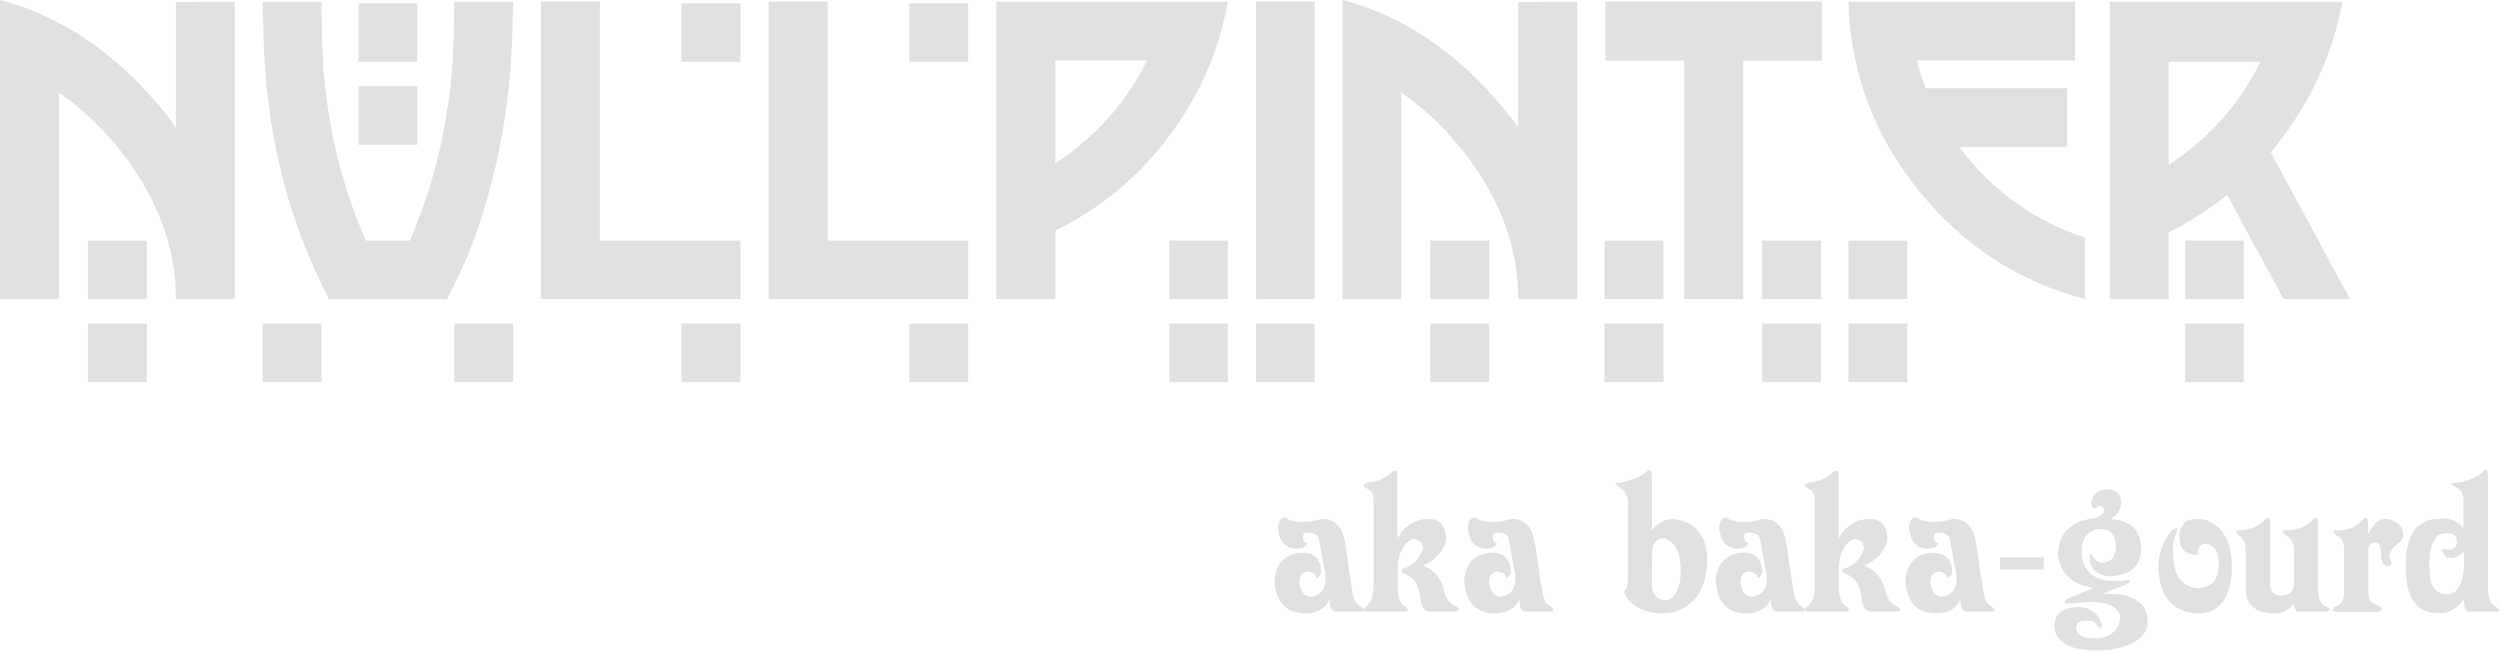 <?xml version="1.0" encoding="UTF-8" standalone="no"?>
<!DOCTYPE svg PUBLIC "-//W3C//DTD SVG 1.1//EN" "http://www.w3.org/Graphics/SVG/1.1/DTD/svg11.dtd">
<svg width="100%" height="100%" viewBox="0 0 1808 471" version="1.1" xmlns="http://www.w3.org/2000/svg" xmlns:xlink="http://www.w3.org/1999/xlink" xml:space="preserve" xmlns:serif="http://www.serif.com/" style="fill-rule:evenodd;clip-rule:evenodd;stroke-linejoin:round;stroke-miterlimit:2;">
    <g transform="matrix(1,0,0,1,-514.17,-687.667)">
        <g>
            <g transform="matrix(1,0,0,1,-250.605,-288.643)">
                <path d="M934.575,1192.61L934.575,977.51L891.975,977.81L891.975,1068.11C855.675,1019.51 813.075,988.91 764.775,976.31L764.775,1192.61L807.375,1192.61L807.375,1043.21C825.075,1055.51 840.075,1070.21 852.975,1086.71C879.075,1120.31 891.975,1155.71 891.975,1192.61L934.575,1192.61ZM870.975,1192.61L870.975,1150.31L828.375,1150.31L828.375,1192.61L870.975,1192.61ZM870.975,1252.61L870.975,1210.31L828.375,1210.31L828.375,1252.61L870.975,1252.61Z" style="fill:rgb(224,224,224);fill-rule:nonzero;"/>
                <path d="M1066.58,1021.01L1066.58,978.71L1023.98,978.71L1023.98,1021.01L1066.58,1021.01ZM1066.58,1081.01L1066.58,1038.71L1023.98,1038.71L1023.98,1081.01L1066.58,1081.01ZM1135.88,977.51L1093.28,977.51L1092.98,999.41C1092.08,1052.81 1081.58,1103.21 1061.17,1150.31L1029.38,1150.31C1008.68,1103.21 998.175,1052.81 997.575,999.41L997.275,977.51L954.675,977.51L955.275,1000.01C956.775,1067.21 970.875,1127.51 996.975,1180.91L1002.68,1192.61L1087.88,1192.61L1093.88,1180.91C1105.88,1157.51 1115.78,1128.71 1123.58,1094.81C1130.48,1064.51 1134.38,1033.01 1135.28,1000.01L1135.88,977.51ZM1135.88,1252.61L1135.88,1210.31L1093.28,1210.31L1093.28,1252.61L1135.88,1252.61ZM997.275,1252.61L997.275,1210.31L954.675,1210.31L954.675,1252.61L997.275,1252.61Z" style="fill:rgb(224,224,224);fill-rule:nonzero;"/>
                <path d="M1300.28,1021.01L1300.28,978.71L1257.67,978.71L1257.67,1021.01L1300.28,1021.01ZM1300.28,1192.61L1300.28,1150.31L1198.58,1150.31L1198.58,977.51L1155.98,977.51L1155.98,1192.61L1300.28,1192.61ZM1300.28,1252.61L1300.28,1210.31L1257.67,1210.31L1257.67,1252.61L1300.28,1252.61Z" style="fill:rgb(224,224,224);fill-rule:nonzero;"/>
                <path d="M1464.98,1021.01L1464.98,978.71L1422.38,978.71L1422.38,1021.01L1464.98,1021.01ZM1464.98,1192.61L1464.98,1150.31L1363.28,1150.31L1363.28,977.51L1320.67,977.51L1320.67,1192.61L1464.98,1192.61ZM1464.98,1252.61L1464.98,1210.31L1422.38,1210.31L1422.38,1252.61L1464.98,1252.61Z" style="fill:rgb(224,224,224);fill-rule:nonzero;"/>
                <path d="M1652.78,977.51L1485.38,977.51L1485.38,1192.61L1527.98,1192.61L1527.98,1143.11C1560.38,1127.21 1587.67,1104.71 1609.58,1075.61C1631.78,1046.51 1646.17,1013.81 1652.78,977.51ZM1652.78,1192.61L1652.78,1150.31L1610.48,1150.31L1610.48,1192.61L1652.78,1192.61ZM1652.78,1252.61L1652.78,1210.31L1610.48,1210.31L1610.48,1252.61L1652.78,1252.61ZM1594.28,1020.11C1579.28,1050.41 1557.08,1075.31 1527.98,1094.51L1527.98,1020.11L1594.28,1020.11Z" style="fill:rgb(224,224,224);fill-rule:nonzero;"/>
                <path d="M1715.48,1192.61L1715.48,977.51L1673.17,977.51L1673.17,1192.61L1715.48,1192.61ZM1715.48,1252.61L1715.48,1210.31L1673.17,1210.31L1673.17,1252.61L1715.48,1252.61Z" style="fill:rgb(224,224,224);fill-rule:nonzero;"/>
                <path d="M1905.38,1192.61L1905.38,977.51L1862.78,977.81L1862.78,1068.11C1826.48,1019.51 1783.88,988.91 1735.58,976.31L1735.58,1192.61L1778.17,1192.61L1778.17,1043.21C1795.88,1055.51 1810.88,1070.21 1823.78,1086.71C1849.88,1120.31 1862.78,1155.71 1862.78,1192.61L1905.38,1192.61ZM1841.78,1192.61L1841.78,1150.31L1799.17,1150.31L1799.17,1192.61L1841.78,1192.61ZM1841.78,1252.61L1841.78,1210.31L1799.17,1210.31L1799.17,1252.61L1841.78,1252.61Z" style="fill:rgb(224,224,224);fill-rule:nonzero;"/>
                <path d="M2082.38,1020.11L2082.38,977.51L1925.78,977.51L1925.78,1020.11L1982.78,1020.11L1982.78,1192.61L2025.38,1192.61L2025.38,1020.11L2082.38,1020.11ZM2081.78,1192.61L2081.78,1150.31L2039.17,1150.31L2039.17,1192.61L2081.78,1192.61ZM2081.78,1252.61L2081.78,1210.31L2039.17,1210.31L2039.17,1252.61L2081.78,1252.61ZM1967.78,1192.61L1967.78,1150.31L1925.17,1150.31L1925.17,1192.61L1967.78,1192.61ZM1967.78,1252.61L1967.78,1210.31L1925.17,1210.31L1925.17,1252.61L1967.78,1252.61Z" style="fill:rgb(224,224,224);fill-rule:nonzero;"/>
                <path d="M2272.58,1192.61L2272.58,1148.21C2235.68,1135.91 2205.38,1114.01 2181.68,1082.51L2259.68,1082.51L2259.68,1040.21L2157.68,1040.21C2154.97,1033.91 2152.88,1027.31 2151.07,1020.11L2265.38,1020.11L2265.38,977.51L2101.57,977.51C2103.07,1028.81 2120.18,1074.11 2152.28,1114.01C2183.78,1153.31 2223.97,1179.71 2272.58,1192.61ZM2144.18,1192.61L2144.18,1150.31L2101.57,1150.31L2101.57,1192.61L2144.18,1192.61ZM2144.18,1252.61L2144.18,1210.31L2101.57,1210.31L2101.57,1252.61L2144.18,1252.61Z" style="fill:rgb(224,224,224);fill-rule:nonzero;"/>
                <path d="M2464.28,1192.61L2406.97,1086.41C2433.68,1054.61 2451.08,1018.31 2458.88,977.51L2290.58,977.51L2290.58,1192.61L2333.18,1192.61L2333.18,1144.31C2348.18,1136.81 2362.28,1127.81 2375.47,1117.31L2416.28,1192.61L2464.28,1192.61ZM2387.47,1192.61L2387.47,1150.31L2345.18,1150.31L2345.18,1192.61L2387.47,1192.61ZM2387.47,1252.61L2387.47,1210.31L2345.18,1210.31L2345.18,1252.61L2387.47,1252.61ZM2399.47,1021.01C2384.18,1051.91 2362.28,1076.51 2333.18,1095.41L2333.18,1021.01L2399.47,1021.01Z" style="fill:rgb(224,224,224);fill-rule:nonzero;"/>
            </g>
            <g transform="matrix(1,0,0,1,76.076,-190.191)">
                <path d="M1424.57,1318.8C1424.17,1318.1 1423.47,1317.4 1422.47,1316.7L1420.97,1315.8C1419.27,1314.7 1417.97,1312.65 1417.07,1309.65C1416.67,1308.85 1416.32,1307.3 1416.02,1305L1411.07,1271.7C1410.07,1264.3 1407.62,1259.05 1403.72,1255.95C1401.22,1254.05 1398.02,1253.1 1394.12,1253.1C1390.82,1254 1388.32,1254.6 1386.62,1254.9L1380.32,1255.35C1379.12,1255.35 1377.62,1255.25 1375.82,1255.05C1374.52,1254.95 1373.12,1254.65 1371.62,1254.15C1370.12,1253.65 1368.47,1252.9 1366.67,1251.9C1364.87,1252.8 1363.72,1253.95 1363.22,1255.35C1362.62,1256.65 1362.32,1258.35 1362.32,1260.45C1362.92,1263.45 1363.57,1265.85 1364.27,1267.65C1366.67,1272.35 1370.52,1274.7 1375.82,1274.7L1380.17,1274.1C1382.07,1273.2 1383.17,1272.05 1383.47,1270.65C1382.07,1270.15 1381.22,1269.55 1380.92,1268.85C1380.62,1268.05 1380.47,1267.35 1380.47,1266.75C1380.47,1265.15 1380.72,1264.1 1381.22,1263.6C1381.72,1263.3 1382.77,1263.15 1384.37,1263.15C1386.57,1263.15 1388.37,1263.55 1389.77,1264.35C1391.17,1265.25 1392.02,1267.1 1392.32,1269.9L1396.22,1291.2L1396.67,1293.6L1396.82,1296.6C1396.82,1299.5 1396.17,1302.05 1394.87,1304.25C1393.07,1307.05 1390.32,1308.75 1386.62,1309.35C1383.02,1309.35 1380.47,1307.65 1378.97,1304.25C1378.47,1303.15 1378.07,1301.45 1377.77,1299.15C1377.77,1295.65 1378.77,1293.3 1380.77,1292.1C1381.47,1291.7 1382.42,1291.4 1383.62,1291.2C1385.02,1291.3 1386.47,1291.7 1387.97,1292.4C1389.17,1293 1389.92,1294.2 1390.22,1296L1391.27,1295.4C1392.77,1294.2 1393.52,1292.8 1393.52,1291.2C1393.52,1287.2 1392.37,1283.9 1390.07,1281.3C1387.77,1278.8 1384.52,1277.55 1380.32,1277.55C1375.82,1277.55 1371.92,1278.6 1368.62,1280.7C1362.72,1284.5 1359.77,1290.85 1359.77,1299.75C1360.47,1303.25 1360.97,1305.55 1361.27,1306.65C1361.77,1308.35 1362.27,1309.7 1362.77,1310.7C1366.57,1317.9 1372.92,1321.5 1381.82,1321.5C1389.02,1321.5 1394.37,1319.15 1397.87,1314.45L1399.52,1311.3C1399.52,1313.2 1399.82,1315.15 1400.42,1317.15C1401.02,1319.15 1402.22,1320.15 1404.02,1320.15L1421.57,1320.15C1423.57,1320.15 1424.57,1319.7 1424.57,1318.8Z" style="fill:rgb(224,224,224);fill-rule:nonzero;"/>
                <path d="M1493.27,1318.8C1493.07,1318.2 1492.72,1317.65 1492.22,1317.15L1491.32,1316.4C1488.22,1315.4 1485.77,1313.1 1483.97,1309.5L1483.07,1307.25C1481.87,1300.45 1478.92,1295 1474.22,1290.9C1472.72,1289.5 1470.47,1288.15 1467.47,1286.85C1471.37,1284.85 1473.82,1283.4 1474.82,1282.5C1479.82,1278.4 1482.87,1273.65 1483.97,1268.25C1483.97,1261.85 1482.17,1257.45 1478.57,1255.05C1476.67,1253.75 1474.22,1253.1 1471.22,1253.1C1466.52,1253.1 1462.17,1254.35 1458.17,1256.85C1454.07,1259.45 1450.92,1262.95 1448.72,1267.35L1448.72,1221.75L1448.42,1218.9C1448.32,1218.6 1447.92,1218.35 1447.22,1218.15L1445.42,1218.75L1444.52,1219.35C1441.02,1222.85 1436.57,1225.15 1431.17,1226.25C1430.37,1226.45 1429.17,1226.55 1427.57,1226.55L1426.52,1227C1425.02,1227.7 1424.27,1228.35 1424.27,1228.95C1424.27,1229.85 1425.37,1230.75 1427.57,1231.65L1429.52,1233C1430.82,1234.3 1431.47,1236.05 1431.47,1238.25L1431.47,1302.6C1431.47,1303.9 1431.37,1305.25 1431.17,1306.65C1430.97,1307.95 1430.67,1309.25 1430.27,1310.55C1429.37,1313.25 1427.82,1315.3 1425.62,1316.7L1424.87,1317.6L1424.27,1319.25C1424.57,1319.85 1425.87,1320.15 1428.17,1320.15L1452.17,1320.15C1454.67,1320.15 1456.07,1319.85 1456.37,1319.25L1455.62,1317.6L1454.87,1316.7C1452.77,1315.8 1451.27,1314.1 1450.37,1311.6C1449.37,1309.2 1448.87,1306.15 1448.87,1302.45L1448.87,1290C1448.87,1280.5 1451.42,1273.65 1456.52,1269.45C1457.12,1268.85 1458.22,1268.2 1459.82,1267.5L1463.42,1268.4C1465.82,1269.6 1467.02,1271.4 1467.02,1273.8L1466.72,1275.9C1465.72,1278.2 1464.67,1280.1 1463.57,1281.6C1460.57,1285.6 1456.97,1288.05 1452.77,1288.95C1451.97,1289.45 1451.57,1290.05 1451.57,1290.75L1452.32,1292.25C1454.82,1293.15 1456.67,1294.05 1457.87,1294.95C1461.67,1297.85 1463.97,1301.85 1464.77,1306.95L1465.67,1313.25C1466.87,1317.55 1468.77,1319.85 1471.37,1320.15L1488.17,1320.15L1492.22,1319.85C1492.82,1319.55 1493.17,1319.2 1493.27,1318.8Z" style="fill:rgb(224,224,224);fill-rule:nonzero;"/>
                <path d="M1561.82,1318.8C1561.42,1318.1 1560.72,1317.4 1559.72,1316.7L1558.22,1315.8C1556.52,1314.7 1555.22,1312.65 1554.32,1309.65C1553.92,1308.85 1553.57,1307.3 1553.27,1305L1548.32,1271.7C1547.32,1264.3 1544.87,1259.05 1540.97,1255.95C1538.47,1254.05 1535.27,1253.1 1531.37,1253.1C1528.07,1254 1525.57,1254.6 1523.87,1254.9L1517.57,1255.35C1516.37,1255.35 1514.87,1255.25 1513.07,1255.05C1511.77,1254.95 1510.37,1254.65 1508.87,1254.15C1507.37,1253.65 1505.72,1252.9 1503.92,1251.9C1502.12,1252.8 1500.97,1253.95 1500.47,1255.35C1499.87,1256.65 1499.57,1258.35 1499.57,1260.45C1500.17,1263.45 1500.82,1265.85 1501.52,1267.65C1503.92,1272.35 1507.77,1274.7 1513.07,1274.7L1517.42,1274.1C1519.32,1273.2 1520.42,1272.05 1520.72,1270.65C1519.32,1270.15 1518.47,1269.55 1518.17,1268.85C1517.87,1268.05 1517.72,1267.35 1517.72,1266.75C1517.72,1265.15 1517.97,1264.1 1518.47,1263.6C1518.97,1263.3 1520.02,1263.15 1521.62,1263.15C1523.82,1263.15 1525.62,1263.55 1527.02,1264.35C1528.42,1265.25 1529.27,1267.1 1529.57,1269.9L1533.47,1291.2L1533.92,1293.6L1534.07,1296.6C1534.07,1299.5 1533.42,1302.05 1532.12,1304.25C1530.32,1307.05 1527.57,1308.75 1523.87,1309.35C1520.27,1309.35 1517.72,1307.65 1516.22,1304.25C1515.72,1303.15 1515.32,1301.45 1515.02,1299.15C1515.02,1295.65 1516.02,1293.3 1518.02,1292.1C1518.72,1291.7 1519.67,1291.4 1520.87,1291.2C1522.27,1291.3 1523.72,1291.7 1525.22,1292.4C1526.42,1293 1527.17,1294.2 1527.47,1296L1528.52,1295.4C1530.02,1294.2 1530.77,1292.8 1530.77,1291.2C1530.77,1287.2 1529.62,1283.9 1527.32,1281.3C1525.02,1278.8 1521.77,1277.55 1517.57,1277.55C1513.07,1277.55 1509.17,1278.6 1505.87,1280.7C1499.97,1284.5 1497.02,1290.85 1497.02,1299.75C1497.72,1303.25 1498.22,1305.55 1498.52,1306.65C1499.02,1308.35 1499.52,1309.7 1500.02,1310.7C1503.82,1317.9 1510.17,1321.5 1519.07,1321.5C1526.27,1321.5 1531.62,1319.15 1535.12,1314.45L1536.77,1311.3C1536.77,1313.2 1537.07,1315.15 1537.67,1317.15C1538.27,1319.15 1539.47,1320.15 1541.27,1320.15L1558.82,1320.15C1560.82,1320.15 1561.82,1319.7 1561.82,1318.8Z" style="fill:rgb(224,224,224);fill-rule:nonzero;"/>
                <path d="M1672.67,1282.35C1672.67,1270.65 1668.62,1262.25 1660.52,1257.15C1657.82,1255.35 1653.77,1254 1648.37,1253.1C1644.37,1253.1 1640.57,1254.45 1636.97,1257.15C1635.87,1257.85 1634.47,1259.2 1632.77,1261.2L1632.77,1223.55C1632.77,1222.45 1632.72,1221.55 1632.62,1220.85C1632.52,1220.45 1632.47,1220.1 1632.47,1219.8C1632.47,1219.2 1632.42,1218.85 1632.32,1218.75L1631.12,1217.85C1630.42,1217.85 1629.32,1218.45 1627.82,1219.65C1625.32,1221.85 1621.57,1223.7 1616.57,1225.2L1609.97,1227L1606.37,1227C1606.47,1228 1607.57,1229.15 1609.67,1230.45L1612.52,1232.85C1614.42,1235.05 1615.37,1237.8 1615.37,1241.1L1615.37,1298.55C1615.37,1298.65 1615.27,1299 1615.07,1299.6C1614.87,1300.7 1614.72,1301.45 1614.62,1301.85C1614.22,1303.65 1613.42,1304.9 1612.22,1305.6C1613.92,1309.3 1615.72,1311.95 1617.62,1313.55C1623.22,1318.85 1630.97,1321.5 1640.87,1321.5C1649.77,1321.5 1657.32,1318.1 1663.52,1311.3C1669.62,1304.6 1672.67,1294.95 1672.67,1282.35ZM1653.62,1290.15C1653.62,1297.05 1652.57,1302.4 1650.47,1306.2C1648.17,1310 1645.57,1311.9 1642.67,1311.9C1640.67,1311.9 1638.97,1311.5 1637.57,1310.7C1636.17,1309.9 1635.02,1308.6 1634.12,1306.8C1633.22,1305.1 1632.77,1302.55 1632.77,1299.15L1632.92,1277.7C1632.92,1273.3 1634.12,1270.3 1636.52,1268.7C1637.82,1267.7 1639.72,1267.2 1642.22,1267.2C1645.02,1268.7 1646.92,1269.95 1647.92,1270.95C1651.72,1275.25 1653.62,1281.65 1653.62,1290.15Z" style="fill:rgb(224,224,224);fill-rule:nonzero;"/>
                <path d="M1743.62,1318.8C1743.22,1318.1 1742.52,1317.4 1741.52,1316.7L1740.02,1315.8C1738.32,1314.7 1737.02,1312.65 1736.12,1309.65C1735.72,1308.85 1735.37,1307.3 1735.07,1305L1730.12,1271.7C1729.12,1264.3 1726.67,1259.05 1722.77,1255.95C1720.27,1254.05 1717.07,1253.1 1713.17,1253.1C1709.87,1254 1707.37,1254.6 1705.67,1254.9L1699.37,1255.35C1698.17,1255.35 1696.67,1255.25 1694.87,1255.05C1693.57,1254.95 1692.17,1254.65 1690.67,1254.15C1689.17,1253.65 1687.52,1252.9 1685.72,1251.9C1683.92,1252.8 1682.77,1253.95 1682.27,1255.35C1681.67,1256.65 1681.37,1258.35 1681.37,1260.45C1681.97,1263.45 1682.62,1265.85 1683.32,1267.65C1685.72,1272.35 1689.57,1274.7 1694.87,1274.7L1699.22,1274.1C1701.12,1273.2 1702.22,1272.05 1702.52,1270.65C1701.12,1270.15 1700.27,1269.55 1699.97,1268.85C1699.67,1268.05 1699.52,1267.35 1699.52,1266.75C1699.52,1265.15 1699.77,1264.1 1700.27,1263.6C1700.77,1263.3 1701.82,1263.15 1703.42,1263.15C1705.62,1263.15 1707.42,1263.55 1708.82,1264.35C1710.22,1265.25 1711.07,1267.1 1711.37,1269.9L1715.27,1291.2L1715.72,1293.6L1715.87,1296.6C1715.87,1299.5 1715.22,1302.05 1713.92,1304.25C1712.12,1307.05 1709.37,1308.75 1705.67,1309.35C1702.07,1309.35 1699.52,1307.65 1698.02,1304.25C1697.52,1303.15 1697.12,1301.45 1696.82,1299.15C1696.82,1295.65 1697.82,1293.3 1699.82,1292.1C1700.52,1291.7 1701.47,1291.4 1702.67,1291.2C1704.07,1291.3 1705.52,1291.7 1707.02,1292.4C1708.22,1293 1708.97,1294.2 1709.27,1296L1710.32,1295.4C1711.82,1294.2 1712.57,1292.8 1712.57,1291.2C1712.57,1287.2 1711.42,1283.9 1709.12,1281.3C1706.82,1278.8 1703.57,1277.55 1699.37,1277.55C1694.87,1277.55 1690.97,1278.6 1687.67,1280.7C1681.77,1284.5 1678.82,1290.85 1678.82,1299.75C1679.52,1303.25 1680.02,1305.55 1680.32,1306.65C1680.82,1308.35 1681.32,1309.7 1681.82,1310.7C1685.62,1317.9 1691.97,1321.5 1700.87,1321.5C1708.07,1321.5 1713.42,1319.15 1716.92,1314.45L1718.57,1311.3C1718.57,1313.2 1718.87,1315.15 1719.47,1317.15C1720.07,1319.15 1721.27,1320.15 1723.07,1320.15L1740.62,1320.15C1742.62,1320.15 1743.62,1319.7 1743.62,1318.8Z" style="fill:rgb(224,224,224);fill-rule:nonzero;"/>
                <path d="M1812.32,1318.8C1812.12,1318.2 1811.77,1317.65 1811.27,1317.15L1810.37,1316.4C1807.27,1315.4 1804.82,1313.1 1803.02,1309.5L1802.12,1307.25C1800.92,1300.45 1797.97,1295 1793.27,1290.9C1791.77,1289.5 1789.52,1288.15 1786.52,1286.85C1790.42,1284.85 1792.87,1283.4 1793.87,1282.5C1798.87,1278.4 1801.92,1273.65 1803.02,1268.25C1803.02,1261.85 1801.22,1257.45 1797.62,1255.05C1795.72,1253.75 1793.27,1253.1 1790.27,1253.1C1785.57,1253.1 1781.22,1254.35 1777.22,1256.85C1773.12,1259.45 1769.97,1262.95 1767.77,1267.35L1767.77,1221.75L1767.47,1218.9C1767.37,1218.6 1766.97,1218.35 1766.27,1218.15L1764.47,1218.75L1763.57,1219.35C1760.07,1222.85 1755.62,1225.15 1750.22,1226.25C1749.42,1226.45 1748.22,1226.55 1746.62,1226.55L1745.57,1227C1744.07,1227.7 1743.32,1228.35 1743.32,1228.95C1743.32,1229.85 1744.42,1230.75 1746.62,1231.65L1748.57,1233C1749.87,1234.3 1750.52,1236.05 1750.52,1238.25L1750.52,1302.6C1750.52,1303.9 1750.42,1305.25 1750.22,1306.65C1750.02,1307.95 1749.72,1309.25 1749.32,1310.55C1748.42,1313.25 1746.87,1315.3 1744.67,1316.7L1743.92,1317.6L1743.32,1319.25C1743.62,1319.85 1744.92,1320.15 1747.22,1320.15L1771.22,1320.15C1773.72,1320.15 1775.12,1319.85 1775.42,1319.25L1774.67,1317.6L1773.92,1316.7C1771.82,1315.8 1770.32,1314.1 1769.42,1311.6C1768.42,1309.2 1767.92,1306.15 1767.92,1302.45L1767.92,1290C1767.92,1280.5 1770.47,1273.65 1775.57,1269.45C1776.17,1268.85 1777.27,1268.2 1778.87,1267.5L1782.47,1268.4C1784.87,1269.6 1786.07,1271.4 1786.07,1273.8L1785.77,1275.9C1784.77,1278.2 1783.72,1280.1 1782.62,1281.6C1779.62,1285.6 1776.02,1288.05 1771.82,1288.95C1771.02,1289.45 1770.62,1290.05 1770.62,1290.75L1771.37,1292.25C1773.87,1293.15 1775.72,1294.05 1776.92,1294.95C1780.72,1297.85 1783.02,1301.85 1783.82,1306.95L1784.72,1313.25C1785.92,1317.55 1787.82,1319.85 1790.42,1320.15L1807.22,1320.15L1811.27,1319.85C1811.87,1319.55 1812.22,1319.2 1812.32,1318.8Z" style="fill:rgb(224,224,224);fill-rule:nonzero;"/>
                <path d="M1880.87,1318.8C1880.47,1318.1 1879.77,1317.4 1878.77,1316.7L1877.27,1315.8C1875.57,1314.7 1874.27,1312.65 1873.37,1309.65C1872.97,1308.85 1872.62,1307.3 1872.32,1305L1867.37,1271.7C1866.37,1264.3 1863.92,1259.05 1860.02,1255.95C1857.52,1254.05 1854.32,1253.1 1850.42,1253.1C1847.12,1254 1844.62,1254.6 1842.92,1254.9L1836.62,1255.35C1835.42,1255.35 1833.92,1255.25 1832.12,1255.05C1830.82,1254.95 1829.42,1254.65 1827.92,1254.15C1826.42,1253.65 1824.77,1252.9 1822.97,1251.9C1821.17,1252.8 1820.02,1253.95 1819.52,1255.35C1818.92,1256.65 1818.62,1258.35 1818.62,1260.45C1819.22,1263.45 1819.87,1265.85 1820.57,1267.65C1822.97,1272.35 1826.82,1274.7 1832.12,1274.7L1836.47,1274.1C1838.37,1273.2 1839.47,1272.05 1839.77,1270.65C1838.37,1270.15 1837.52,1269.55 1837.22,1268.85C1836.92,1268.05 1836.77,1267.35 1836.77,1266.75C1836.77,1265.15 1837.02,1264.1 1837.52,1263.6C1838.02,1263.3 1839.07,1263.15 1840.67,1263.15C1842.87,1263.15 1844.67,1263.55 1846.07,1264.35C1847.47,1265.25 1848.32,1267.1 1848.62,1269.9L1852.52,1291.2L1852.97,1293.6L1853.12,1296.6C1853.12,1299.5 1852.47,1302.05 1851.17,1304.25C1849.37,1307.05 1846.62,1308.75 1842.92,1309.35C1839.32,1309.35 1836.77,1307.65 1835.27,1304.25C1834.77,1303.15 1834.37,1301.45 1834.07,1299.15C1834.07,1295.65 1835.07,1293.3 1837.07,1292.1C1837.77,1291.7 1838.72,1291.4 1839.92,1291.2C1841.32,1291.3 1842.77,1291.7 1844.27,1292.4C1845.47,1293 1846.22,1294.2 1846.52,1296L1847.57,1295.4C1849.07,1294.2 1849.82,1292.8 1849.82,1291.2C1849.82,1287.2 1848.67,1283.9 1846.37,1281.3C1844.07,1278.8 1840.82,1277.55 1836.62,1277.55C1832.12,1277.55 1828.22,1278.6 1824.92,1280.7C1819.02,1284.5 1816.07,1290.85 1816.07,1299.75C1816.77,1303.25 1817.27,1305.55 1817.57,1306.65C1818.07,1308.35 1818.57,1309.7 1819.07,1310.7C1822.87,1317.9 1829.22,1321.5 1838.12,1321.5C1845.32,1321.5 1850.67,1319.15 1854.17,1314.45L1855.82,1311.3C1855.82,1313.2 1856.12,1315.15 1856.72,1317.15C1857.32,1319.15 1858.52,1320.15 1860.32,1320.15L1877.87,1320.15C1879.87,1320.15 1880.87,1319.7 1880.87,1318.8Z" style="fill:rgb(224,224,224);fill-rule:nonzero;"/>
                <rect x="1884.47" y="1281" width="31.65" height="8.7" style="fill:rgb(224,224,224);fill-rule:nonzero;"/>
                <path d="M1991.27,1327.35C1991.27,1319.25 1987.52,1313.55 1980.02,1310.25C1975.52,1308.25 1969.62,1307.25 1962.32,1307.25L1958.57,1307.25L1975.52,1300.65L1976.57,1300.05C1977.17,1299.65 1977.62,1299.3 1977.92,1299L1978.82,1298.1L1977.62,1297.6C1977.02,1297.43 1976.22,1297.35 1975.22,1297.35C1974.02,1297.85 1973.02,1298.1 1972.22,1298.1L1969.07,1298.1L1965.32,1297.95C1961.12,1297.95 1957.07,1296.95 1953.17,1294.95C1946.77,1291.35 1943.57,1285.2 1943.57,1276.5C1943.57,1273 1944.07,1270.2 1945.07,1268.1C1946.17,1265.8 1947.77,1263.95 1949.87,1262.55C1952.17,1261.15 1954.82,1260.45 1957.82,1260.45C1960.42,1260.45 1962.52,1261.1 1964.12,1262.4C1966.82,1264.5 1968.17,1268.25 1968.17,1273.65C1968.17,1276.85 1967.42,1279.45 1965.92,1281.45C1964.22,1283.45 1961.92,1284.6 1959.02,1284.9C1957.12,1284.9 1955.32,1284.2 1953.62,1282.8L1952.12,1281L1950.62,1278.9L1950.02,1278.45C1949.52,1278.65 1949.27,1279.15 1949.27,1279.95L1949.27,1282.8C1949.87,1285.6 1950.62,1287.6 1951.52,1288.8C1954.42,1292.7 1959.22,1294.65 1965.92,1294.65L1972.22,1293.3C1973.92,1292.9 1975.27,1292.5 1976.27,1292.1C1983.17,1288.6 1986.62,1283 1986.62,1275.3C1986.62,1268.2 1984.67,1262.8 1980.77,1259.1C1976.67,1255.3 1971.22,1253.4 1964.42,1253.4C1966.22,1252.3 1967.52,1251.25 1968.32,1250.25C1970.82,1247.75 1972.07,1244.75 1972.07,1241.25C1972.07,1238.05 1971.17,1235.65 1969.37,1234.05C1967.37,1232.35 1964.57,1231.5 1960.97,1231.5C1958.37,1232.1 1956.62,1232.65 1955.72,1233.15C1952.22,1235.15 1950.47,1238.35 1950.47,1242.75L1951.52,1245C1951.92,1245.4 1952.67,1245.6 1953.77,1245.6C1954.27,1244.4 1955.32,1243.8 1956.92,1243.8C1958.22,1244.1 1959.02,1244.55 1959.32,1245.15C1959.52,1245.95 1959.62,1246.6 1959.62,1247.1C1959.62,1248.5 1958.62,1249.8 1956.62,1251L1953.77,1252.35C1948.07,1253.25 1943.82,1254.3 1941.02,1255.5C1932.22,1259.7 1927.37,1266.55 1926.47,1276.05C1926.47,1281.85 1927.82,1286.85 1930.52,1291.05C1934.92,1297.75 1942.17,1301.75 1952.27,1303.05L1933.97,1310.55L1932.77,1311.45L1931.87,1312.35C1931.77,1312.45 1931.72,1312.6 1931.72,1312.8C1931.72,1313 1931.67,1313.15 1931.57,1313.25C1931.57,1313.85 1931.87,1314.15 1932.47,1314.15L1937.72,1314.3L1941.62,1313.7C1944.12,1313.4 1945.92,1313.25 1947.02,1313.25L1950.02,1313.25C1958.32,1313.25 1964.27,1314.74 1967.87,1317.72C1970.27,1319.81 1971.47,1322.2 1971.47,1324.88L1971.17,1326.53C1970.07,1331.89 1967.07,1335.67 1962.17,1337.86C1960.57,1338.65 1958.17,1339.25 1954.97,1339.65C1950.57,1339.65 1947.17,1339.2 1944.77,1338.3C1941.27,1336.9 1939.52,1334.6 1939.52,1331.4C1939.72,1329.7 1940.42,1328.5 1941.62,1327.8C1942.92,1327.1 1944.62,1326.75 1946.72,1326.75L1949.27,1326.75C1949.37,1326.75 1949.67,1326.85 1950.17,1327.05C1950.67,1327.15 1951.17,1327.25 1951.67,1327.35C1953.27,1328.05 1954.47,1329.2 1955.27,1330.8L1956.32,1331.55L1957.37,1331.85L1957.82,1331.7L1958.27,1330.8C1958.27,1330.1 1957.97,1329 1957.37,1327.5C1955.67,1323.16 1952.77,1320.1 1948.67,1318.33C1946.37,1317.34 1943.87,1316.85 1941.17,1316.85C1935.87,1316.85 1931.67,1318 1928.57,1320.3C1925.47,1322.7 1923.92,1325.9 1923.92,1329.9C1923.92,1336.1 1926.67,1340.75 1932.17,1343.85C1937.17,1346.75 1944.42,1348.2 1953.92,1348.2C1964.82,1348.2 1973.77,1346.35 1980.77,1342.65C1987.77,1339.05 1991.27,1333.95 1991.27,1327.35Z" style="fill:rgb(224,224,224);fill-rule:nonzero;"/>
                <path d="M2052.17,1288.05C2052.17,1277.05 2049.82,1268.45 2045.12,1262.25C2040.32,1256.15 2034.22,1253.1 2026.82,1253.1C2022.72,1253.1 2019.57,1254.25 2017.37,1256.55C2015.27,1258.95 2014.22,1262.15 2014.22,1266.15C2014.22,1269.55 2014.87,1272.25 2016.17,1274.25C2018.17,1277.45 2021.77,1279.05 2026.97,1279.05L2027.87,1275C2029.07,1272.4 2030.92,1271.1 2033.42,1271.1C2036.02,1271.1 2038.22,1272.3 2040.02,1274.7C2041.72,1277.2 2042.57,1280.5 2042.57,1284.6L2042.42,1287.6C2042.42,1295.4 2039.27,1300.35 2032.97,1302.45C2031.67,1302.95 2030.27,1303.2 2028.77,1303.2C2020.87,1303.2 2015.42,1299.75 2012.42,1292.85C2010.52,1288.75 2009.57,1283.1 2009.57,1275.9C2009.57,1272.3 2010.02,1269 2010.92,1266L2012.27,1262.7L2012.57,1261.8L2012.72,1260.6C2012.72,1260.4 2012.47,1260.05 2011.97,1259.55L2009.27,1261.05C2004.97,1265.45 2002.02,1271 2000.42,1277.7C1999.42,1281.4 1998.92,1285.65 1998.92,1290.45C1999.12,1291.45 1999.32,1292.7 1999.52,1294.2C1999.62,1294.5 1999.67,1294.75 1999.67,1294.95C1999.77,1295.95 1999.92,1297.15 2000.12,1298.55C2001.62,1304.95 2004.17,1309.95 2007.77,1313.55C2013.07,1318.85 2020.02,1321.5 2028.62,1321.5C2036.22,1321.5 2042.07,1318.4 2046.17,1312.2C2050.17,1306.1 2052.17,1298.05 2052.17,1288.05Z" style="fill:rgb(224,224,224);fill-rule:nonzero;"/>
                <path d="M2123.12,1318.65L2122.67,1317.9L2120.27,1316.7C2118.87,1315.8 2117.87,1314.95 2117.27,1314.15C2115.37,1311.65 2114.42,1307.75 2114.42,1302.45L2114.42,1256.7C2114.42,1254.7 2114.17,1253.3 2113.67,1252.5L2112.92,1252.2C2112.32,1252.2 2111.72,1252.5 2111.12,1253.1L2110.37,1253.85C2107.67,1256.95 2104.02,1259.1 2099.42,1260.3C2099.32,1260.3 2099.02,1260.35 2098.52,1260.45C2097.72,1260.65 2097.12,1260.8 2096.72,1260.9C2095.12,1261.1 2093.92,1261.2 2093.12,1261.2C2090.32,1261.2 2088.92,1261.5 2088.92,1262.1C2088.92,1262.8 2089.72,1263.8 2091.32,1265.1L2094.32,1267.35C2096.22,1269.55 2097.17,1272.35 2097.17,1275.75L2097.17,1299.45C2097.17,1301.75 2096.67,1303.7 2095.67,1305.3C2094.17,1307.5 2091.62,1308.6 2088.02,1308.6C2084.52,1308.6 2082.17,1307.45 2080.97,1305.15C2080.17,1303.75 2079.77,1301.85 2079.77,1299.45L2079.77,1255.65C2079.77,1253.65 2079.57,1252.45 2079.17,1252.05L2077.07,1252.8L2076.17,1253.4C2072.37,1257.5 2067.67,1260 2062.07,1260.9C2061.27,1261.1 2060.07,1261.2 2058.47,1261.2C2057.57,1261.2 2056.97,1261.25 2056.67,1261.35C2055.87,1261.55 2055.32,1261.75 2055.02,1261.95L2055.77,1263.6L2056.37,1264.5C2058.77,1266 2060.42,1267.9 2061.32,1270.2C2061.92,1271.8 2062.22,1273.75 2062.22,1276.05L2062.22,1304.25C2062.22,1309.75 2064.02,1314 2067.62,1317C2071.12,1320 2076.02,1321.5 2082.32,1321.5C2084.92,1321.5 2087.32,1321.1 2089.52,1320.3C2092.62,1319 2095.17,1316.85 2097.17,1313.85C2097.17,1316.15 2097.47,1317.75 2098.07,1318.65C2098.47,1319.65 2099.07,1320.15 2099.87,1320.15L2120.27,1320.15L2121.17,1319.85C2121.57,1319.75 2122.22,1319.35 2123.12,1318.65Z" style="fill:rgb(224,224,224);fill-rule:nonzero;"/>
                <path d="M2176.22,1264.05C2176.22,1263.05 2175.97,1261.95 2175.47,1260.75C2175.07,1259.95 2174.67,1259.2 2174.27,1258.5L2172.47,1256.55C2169.97,1254.55 2167.12,1253.4 2163.92,1253.1C2160.12,1253.1 2156.77,1255 2153.87,1258.8L2150.72,1264.35L2150.72,1258.65L2150.42,1253.4L2149.22,1252.35L2148.92,1252.35C2148.72,1252.35 2148.57,1252.4 2148.47,1252.5C2148.07,1252.7 2147.72,1252.91 2147.42,1253.11L2146.52,1253.88C2144.02,1257.03 2140.87,1259.16 2137.07,1260.28C2134.97,1260.99 2132.12,1261.35 2128.52,1261.35C2126.42,1261.35 2125.37,1261.7 2125.37,1262.4L2125.67,1263L2127.02,1264.5L2127.77,1265.1C2129.07,1265.7 2130.02,1266.3 2130.62,1266.9C2132.42,1268.8 2133.32,1271.3 2133.32,1274.4L2133.32,1306.65C2133.32,1310.95 2131.82,1314 2128.82,1315.8L2126.87,1316.55L2125.97,1317.3L2125.07,1318.8C2125.37,1319.6 2126.17,1320.15 2127.47,1320.45L2157.77,1320.45C2159.57,1319.95 2160.47,1319.15 2160.47,1318.05C2160.27,1317.65 2159.87,1317.15 2159.27,1316.55L2158.37,1315.95L2154.62,1314.3C2152.12,1312.5 2150.87,1310.15 2150.87,1307.25L2150.87,1276.05C2150.87,1274.15 2151.37,1272.65 2152.37,1271.55C2152.97,1270.95 2153.97,1270.5 2155.37,1270.2C2156.87,1270.3 2157.97,1270.8 2158.67,1271.7C2159.57,1272.6 2160.02,1274.55 2160.02,1277.55C2160.02,1280.55 2160.37,1282.95 2161.07,1284.75C2161.97,1286.45 2163.42,1287.3 2165.42,1287.3L2166.62,1286.85C2167.32,1286.45 2167.67,1285.85 2167.67,1285.05C2167.67,1284.75 2167.42,1284 2166.92,1282.8C2166.32,1281.9 2166.02,1280.95 2166.02,1279.95C2166.02,1277.95 2167.42,1275.55 2170.22,1272.75L2174.27,1269.45C2175.27,1268.15 2175.82,1267.2 2175.92,1266.6C2176.12,1265.6 2176.22,1264.75 2176.22,1264.05Z" style="fill:rgb(224,224,224);fill-rule:nonzero;"/>
                <path d="M2245.67,1319.1C2245.57,1318.6 2244.77,1317.85 2243.27,1316.85C2240.87,1315.54 2239.37,1313.69 2238.77,1311.29C2238.17,1309.58 2237.77,1308.03 2237.57,1306.63C2237.47,1306.03 2237.42,1304.68 2237.42,1302.57L2237.42,1222.96C2237.22,1221.96 2237.12,1220.86 2237.12,1219.65C2237.02,1218.45 2236.82,1217.7 2236.52,1217.4C2235.22,1217.5 2234.02,1218.35 2232.92,1219.95C2231.62,1220.95 2230.47,1221.7 2229.47,1222.2C2228.07,1222.9 2226.92,1223.45 2226.02,1223.85C2224.12,1224.75 2222.22,1225.45 2220.32,1225.95C2218.52,1226.45 2216.82,1226.7 2215.22,1226.7C2214.22,1226.7 2213.12,1226.85 2211.92,1227.15C2211.82,1227.15 2211.57,1227.2 2211.17,1227.3C2211.17,1227.3 2211.07,1227.35 2210.87,1227.45C2210.97,1228.15 2212.12,1229.15 2214.32,1230.45C2216.22,1231.25 2217.52,1232.25 2218.22,1233.45C2219.22,1234.75 2219.72,1236.75 2219.72,1239.45L2219.72,1260C2218.02,1258.1 2216.77,1256.9 2215.97,1256.4C2212.57,1254 2208.92,1252.8 2205.02,1252.8L2201.27,1253.1C2194.17,1253.1 2188.52,1255.9 2184.32,1261.5C2180.02,1267.1 2177.87,1275.35 2177.87,1286.25L2178.02,1290C2178.02,1297.9 2179.27,1304.45 2181.77,1309.65C2185.67,1317.45 2192.27,1321.35 2201.57,1321.35C2207.37,1321.35 2212.12,1319.55 2215.82,1315.95C2216.92,1315.05 2218.22,1313.3 2219.72,1310.7L2220.32,1316.1C2220.82,1317.7 2221.57,1319.05 2222.57,1320.15L2244.32,1320.15C2245.22,1319.95 2245.67,1319.6 2245.67,1319.1ZM2220.17,1283.4C2220.17,1289.6 2219.42,1294.8 2217.92,1299C2215.82,1304.8 2212.37,1307.7 2207.57,1307.7C2204.47,1307.7 2201.87,1306.75 2199.77,1304.85C2196.67,1301.85 2195.12,1296.9 2195.12,1290L2194.97,1285.5C2194.97,1278.6 2195.97,1273.25 2197.97,1269.45C2199.97,1265.65 2202.52,1263.75 2205.62,1263.75L2208.02,1263.45C2210.02,1263.45 2211.67,1263.95 2212.97,1264.95C2214.27,1265.95 2214.92,1267.7 2214.92,1270.2L2214.17,1272.9C2213.07,1274.6 2211.32,1275.45 2208.92,1275.45L2205.62,1274.85C2204.62,1274.85 2204.12,1275.15 2204.12,1275.75C2204.12,1276.45 2204.72,1277.5 2205.92,1278.9L2207.57,1280.7C2208.77,1281.2 2209.82,1281.45 2210.72,1281.45C2212.82,1281.45 2215.02,1280.6 2217.32,1278.9L2219.87,1276.5L2220.17,1283.4Z" style="fill:rgb(224,224,224);fill-rule:nonzero;"/>
            </g>
        </g>
    </g>
</svg>
